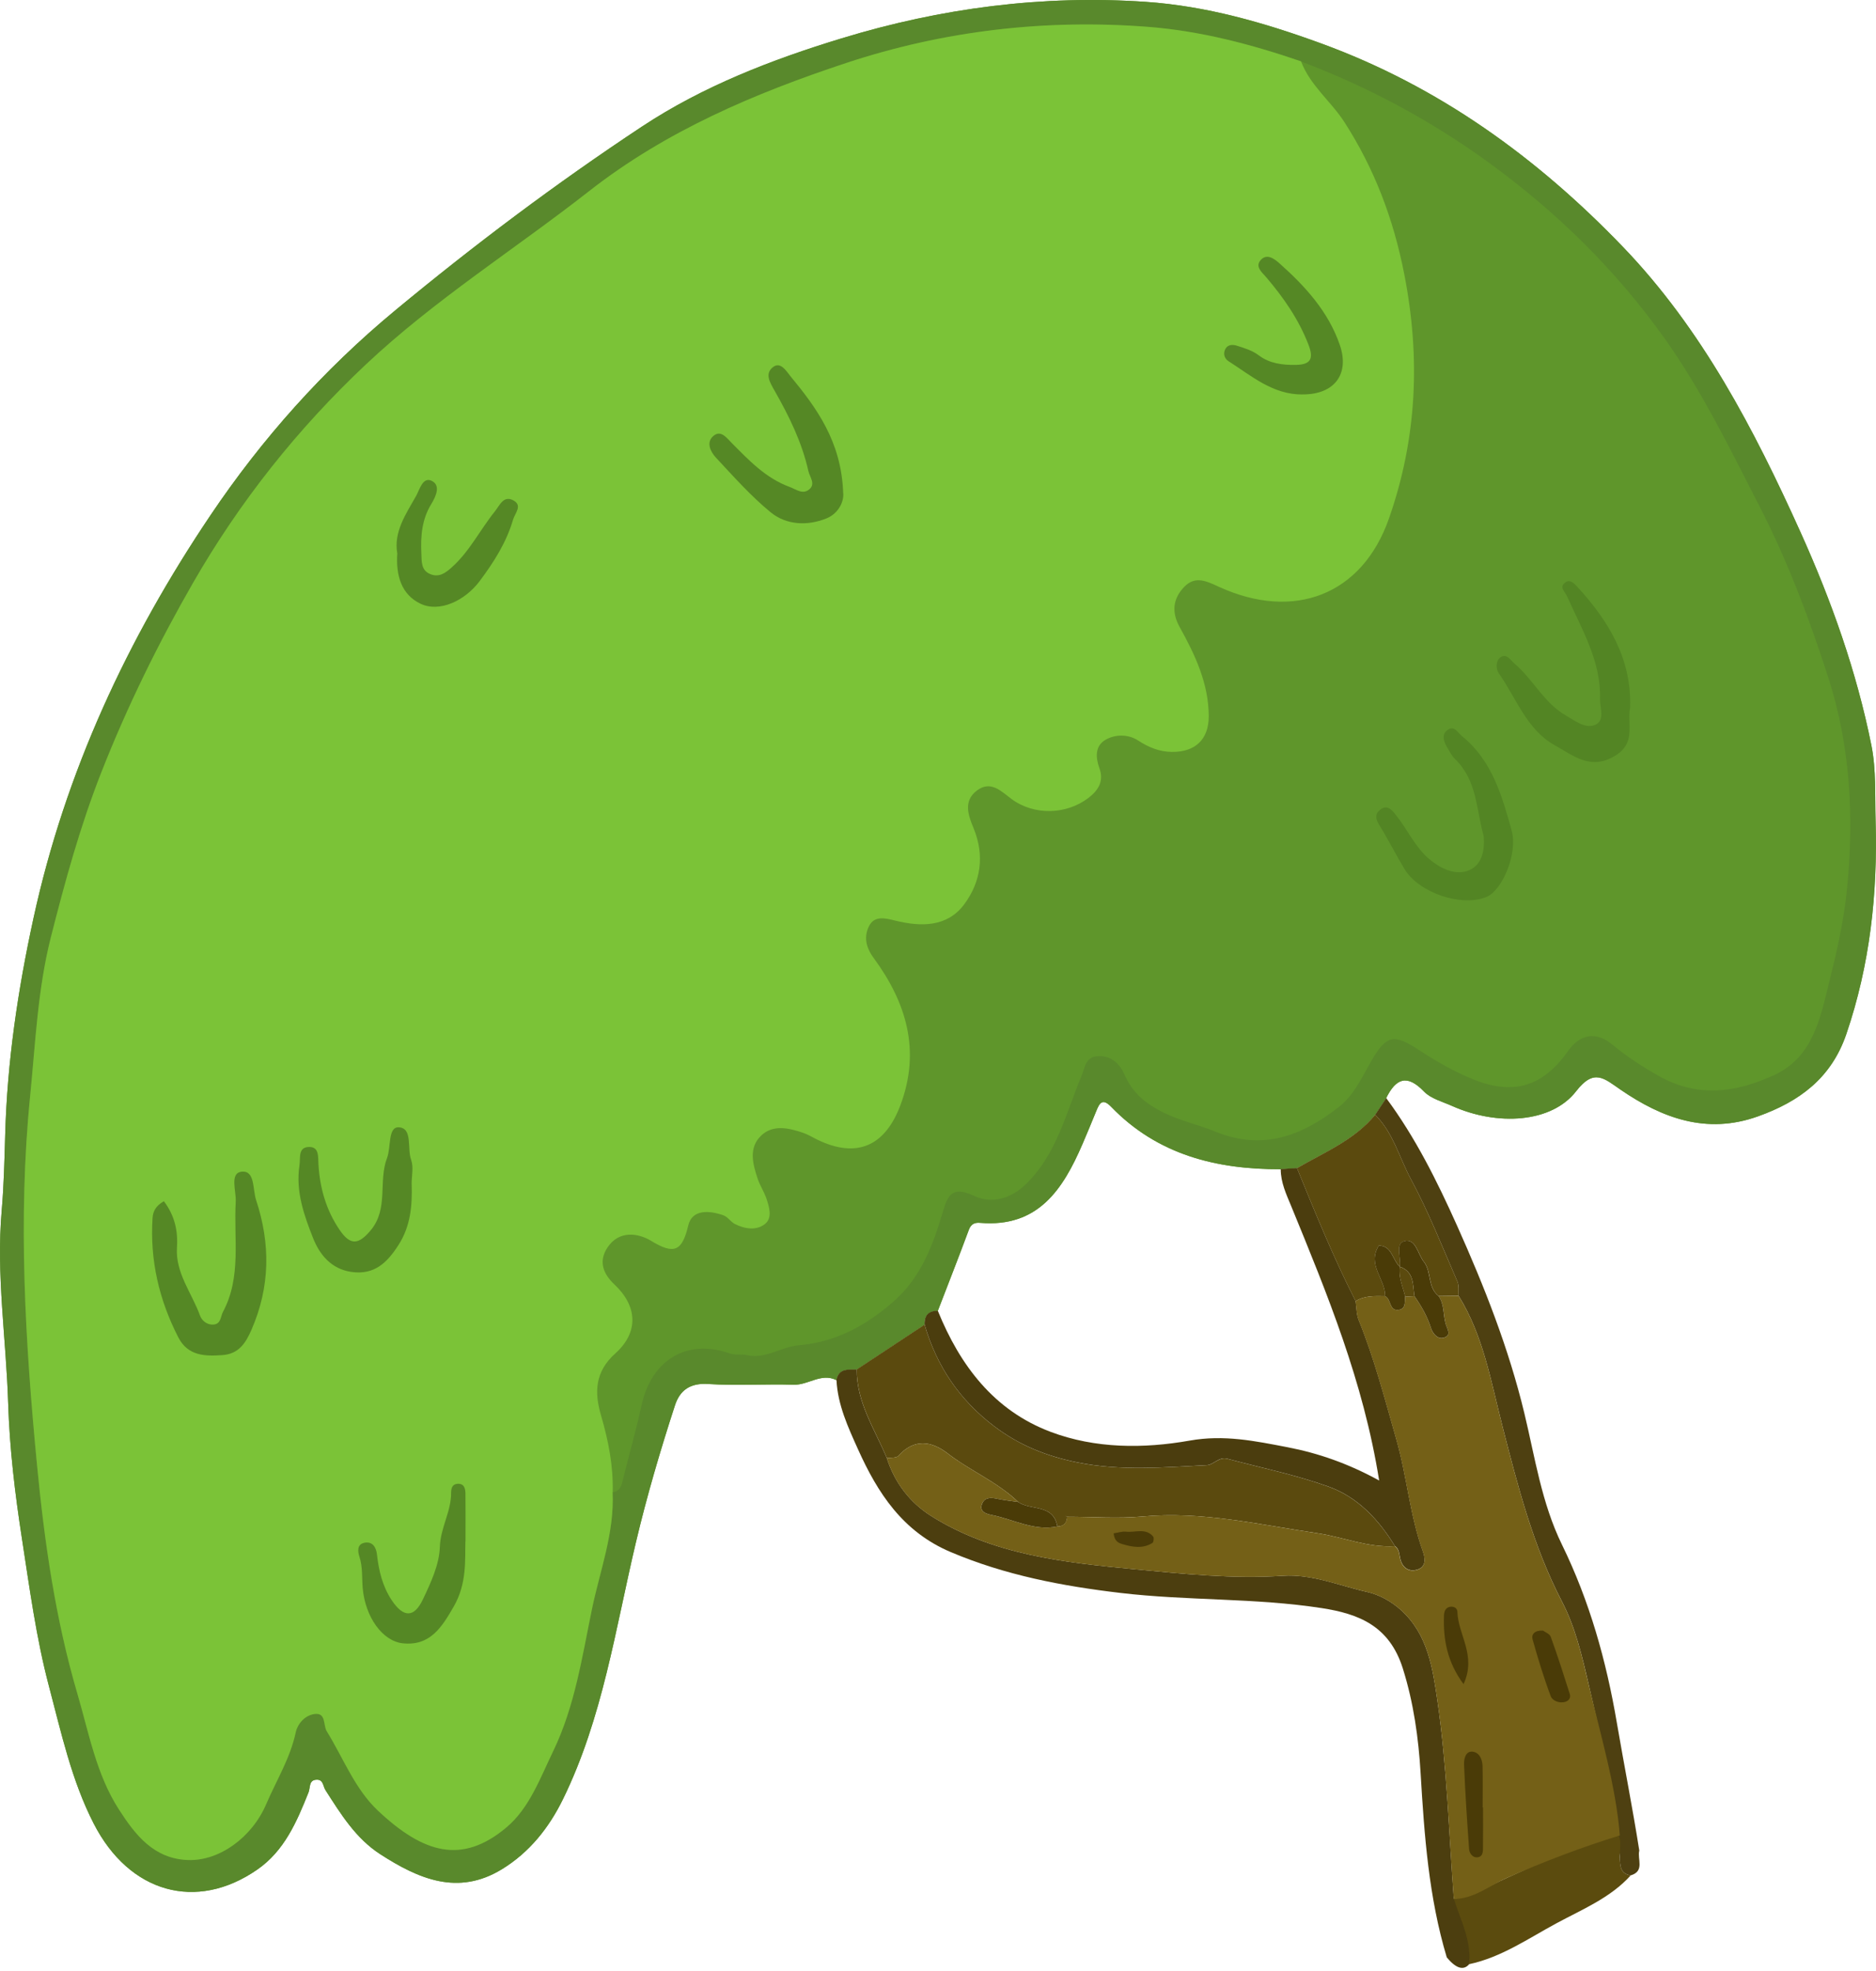 <svg width="278" height="292" viewBox="0 0 278 292" fill="none" xmlns="http://www.w3.org/2000/svg">
<g clip-path="url(#clip0_4459_2205)">
<path d="M123.942 204.471C121.701 203.352 119.779 205.22 117.611 205.154C113.39 205.024 109.155 205.321 104.949 205.045C102.295 204.871 100.758 205.946 100.025 208.199C97.85 214.877 95.87 221.605 94.245 228.457C91.192 241.311 89.321 254.514 83.426 266.554C81.337 270.819 78.444 274.445 74.382 276.93C67.849 280.926 61.996 278.354 56.347 274.707C52.714 272.36 50.502 268.755 48.232 265.217C47.862 264.643 47.928 263.669 46.978 263.669C45.73 263.669 46.006 264.824 45.723 265.537C43.983 269.889 42.148 274.205 38.123 276.988C29.095 283.244 19.152 280.454 13.88 270.158C10.595 263.742 9.087 256.737 7.252 249.812C5.352 242.619 4.388 235.287 3.256 227.985C2.227 221.343 1.422 214.615 1.211 207.901C0.914 198.375 -0.58 188.885 0.254 179.308C0.58 175.574 0.66 171.817 0.769 168.075C1.073 157.263 2.647 146.661 4.953 136.074C9.689 114.334 18.891 94.606 31.205 76.317C38.834 64.982 47.906 54.824 58.501 46.039C70.256 36.295 82.454 27.132 95.152 18.74C104.166 12.781 114.348 8.836 124.739 5.675C139.446 1.192 154.487 -0.777 169.817 0.276C178.766 0.894 187.337 3.35 195.786 6.438C213.205 12.796 227.781 23.346 240.486 36.564C252.22 48.771 259.943 63.608 266.847 78.918C271.423 89.077 275.128 99.518 277.319 110.432C278.044 114.058 277.833 117.887 277.942 121.629C278.254 132.391 277.108 142.927 273.606 153.194C271.372 159.741 266.637 163.207 260.487 165.401C252.902 168.111 246.31 165.662 240.16 161.448C237.709 159.77 236.222 158.229 233.554 161.681C229.942 166.346 221.929 166.876 215.17 163.846C213.741 163.207 212.045 162.778 211.022 161.717C208.477 159.072 206.845 159.799 205.416 162.683C204.872 163.504 204.329 164.326 203.777 165.154C200.681 168.918 196.243 170.705 192.189 173.059C191.384 173.118 190.586 173.168 189.781 173.227C180.267 173.256 171.543 171.098 164.668 163.984C163.348 162.618 162.92 163.454 162.442 164.631C161.775 166.266 161.1 167.893 160.404 169.514C157.511 176.213 153.834 181.895 145.24 181.169C144.479 181.103 143.906 181.307 143.58 182.179C142.086 186.211 140.512 190.215 138.968 194.226C137.597 194.211 136.937 194.88 137.002 196.253C133.652 198.469 130.302 200.678 126.959 202.895C125.697 202.931 124.283 202.677 123.942 204.479V204.471Z" fill="#5F962B"/>
<path d="M240.029 271.197C241.261 272.345 239.949 273.842 240.029 275.194C240.101 276.422 240.072 277.592 241.653 277.846C238.614 281.203 234.474 282.874 230.63 284.952C226.446 287.212 222.472 289.988 217.7 291.005C218.048 287.524 215.72 284.502 214.705 281.334C217.729 281.319 220.717 279.35 223.291 278.216C228.621 275.862 234.423 272.919 240.036 271.197H240.029Z" fill="#5B4B0E"/>
<path d="M123.942 204.471C121.701 203.352 119.779 205.22 117.611 205.154C113.39 205.024 109.155 205.321 104.949 205.045C102.295 204.871 100.758 205.946 100.025 208.199C97.85 214.877 95.87 221.605 94.245 228.457C91.192 241.311 89.321 254.514 83.426 266.554C81.337 270.819 78.444 274.445 74.382 276.93C67.849 280.926 61.996 278.354 56.347 274.707C52.714 272.36 50.502 268.755 48.232 265.217C47.862 264.643 47.928 263.669 46.978 263.669C45.73 263.669 46.006 264.824 45.723 265.537C43.983 269.889 42.148 274.205 38.123 276.988C29.095 283.244 19.152 280.454 13.88 270.158C10.595 263.742 9.087 256.737 7.252 249.812C5.352 242.619 4.388 235.287 3.256 227.985C2.227 221.343 1.422 214.615 1.211 207.901C0.914 198.375 -0.58 188.885 0.254 179.308C0.58 175.574 0.66 171.817 0.769 168.075C1.073 157.263 2.647 146.661 4.953 136.074C9.689 114.334 18.891 94.606 31.205 76.317C38.834 64.982 47.906 54.824 58.501 46.039C70.256 36.295 82.454 27.132 95.152 18.74C104.166 12.781 114.348 8.836 124.739 5.675C139.446 1.192 154.487 -0.777 169.817 0.276C178.766 0.894 187.337 3.35 195.786 6.438C213.205 12.796 227.781 23.346 240.486 36.564C252.22 48.771 259.943 63.608 266.847 78.918C271.423 89.077 275.128 99.518 277.319 110.432C278.044 114.058 277.833 117.887 277.942 121.629C278.254 132.391 277.108 142.927 273.606 153.194C271.372 159.741 266.637 163.207 260.487 165.401C252.902 168.111 246.31 165.662 240.16 161.448C237.709 159.77 236.222 158.229 233.554 161.681C229.942 166.346 221.929 166.876 215.17 163.846C213.741 163.207 212.045 162.778 211.022 161.717C208.477 159.072 206.845 159.799 205.416 162.683C204.872 163.504 204.329 164.326 203.777 165.154C200.681 168.918 196.243 170.705 192.189 173.059C191.384 173.118 190.586 173.168 189.781 173.227C180.267 173.256 171.543 171.098 164.668 163.984C163.348 162.618 162.92 163.454 162.442 164.631C161.775 166.266 161.1 167.893 160.404 169.514C157.511 176.213 153.834 181.895 145.24 181.169C144.479 181.103 143.906 181.307 143.58 182.179C142.086 186.211 140.512 190.215 138.968 194.226C137.597 194.211 136.937 194.88 137.002 196.253C133.652 198.469 130.302 200.678 126.959 202.895C125.697 202.931 124.283 202.677 123.942 204.479V204.471ZM192.798 9.09C185.437 6.561 177.917 4.585 170.165 3.982C154.922 2.798 139.845 4.549 125.407 9.33C111.882 13.806 98.749 19.357 87.284 28.331C76.297 36.934 64.418 44.404 54.208 54.01C44.084 63.536 35.513 74.334 28.594 86.381C23.424 95.384 18.862 104.677 15.033 114.385C11.879 122.399 9.623 130.632 7.528 138.901C5.584 146.574 5.251 154.56 4.46 162.444C2.64 180.674 3.735 198.891 5.483 216.998C6.578 228.384 8.202 239.829 11.473 250.946C13.191 256.795 14.265 262.855 17.601 268.043C20.008 271.786 22.764 275.419 27.913 275.571C32.481 275.709 37.325 272.251 39.458 267.266C40.959 263.756 42.996 260.494 43.816 256.679C44.084 255.415 45.121 254.201 46.492 253.954C48.377 253.62 47.855 255.582 48.414 256.476C50.872 260.457 52.591 265.05 56.006 268.254C62.729 274.568 68.436 276.291 75.028 270.754C78.458 267.876 80.032 263.458 81.968 259.455C85.188 252.806 86.254 245.525 87.719 238.412C88.901 232.679 91.069 227.091 90.779 221.096C91.584 220.966 91.983 220.515 92.186 219.694C93.114 215.872 94.224 212.086 95.058 208.242C96.544 201.42 101.824 198.281 108.176 200.526C108.945 200.795 109.866 200.584 110.678 200.766C113.456 201.405 115.74 199.53 118.329 199.312C123.826 198.847 128.344 196.399 132.434 192.802C136.429 189.285 138.184 184.649 139.649 179.781C140.331 177.514 140.802 175.486 144.312 177.158C146.814 178.349 149.715 177.753 152.173 175.297C156.648 170.829 157.953 164.921 160.245 159.457C160.803 158.12 160.825 156.536 162.783 156.471C164.777 156.405 165.966 157.684 166.655 159.246C167.844 161.949 169.802 163.541 172.42 164.834C174.93 166.069 177.62 166.636 180.136 167.668C187.149 170.524 192.972 168.257 198.426 163.984C200.623 162.262 201.783 159.697 203.139 157.314C205.453 153.266 206.555 153.121 210.29 155.577C212.792 157.219 215.438 158.731 218.194 159.864C224.271 162.356 228.644 160.969 232.335 155.751C234.126 153.215 236.476 152.707 239.021 154.829C241.146 156.594 243.387 158.033 245.78 159.392C251.603 162.691 257.303 161.87 262.945 159.261C268.682 156.609 269.755 150.767 271.053 145.557C272.191 140.979 273.258 136.336 273.722 131.526C274.759 120.859 274.178 110.417 270.893 100.259C268.109 91.663 264.947 83.213 260.792 75.118C256.419 66.609 252.263 58.006 246.708 50.188C239.464 40.001 230.667 31.383 220.565 24.051C211.972 17.817 202.711 12.854 192.798 9.112V9.09Z" fill="#59892C"/>
<path d="M123.941 204.472C124.282 202.67 125.696 202.924 126.958 202.888C126.922 207.785 129.634 211.745 131.418 216.025C132.586 219.68 134.855 222.63 138.01 224.614C147.169 230.369 157.735 231.495 168.083 232.483C175.343 233.173 182.71 233.943 190.078 233.457C194.458 233.166 198.505 234.939 202.66 235.869C204.277 236.232 206.083 237.162 207.592 238.521C211.624 242.147 212.32 247.27 212.994 251.862C214.423 261.599 214.698 271.503 215.445 281.334C216.453 284.495 218.063 287.517 217.715 291.005C216.869 291.979 215.762 291.642 214.394 289.995C211.718 281.079 211.065 271.931 210.514 262.667C210.21 257.566 209.492 252.291 207.874 247.168C205.88 240.854 201.319 239.088 195.851 238.245C185.981 236.719 175.944 237.17 166.046 236C157.423 234.983 148.982 233.377 140.874 229.94C133.76 226.924 130.055 221.191 127.132 214.688C125.675 211.455 124.144 208.148 123.956 204.472H123.941Z" fill="#4C3E0F"/>
<path d="M203.777 165.154C204.321 164.333 204.872 163.512 205.416 162.684C209.746 168.518 212.965 175.007 215.91 181.568C219.942 190.557 223.575 199.756 225.888 209.369C227.476 215.952 228.441 222.666 231.472 228.864C235.548 237.206 238.028 246.02 239.594 255.226C240.675 261.533 241.922 267.833 242.923 274.169C242.597 275.426 243.771 277.206 241.654 277.846C240.073 277.591 240.095 276.422 240.029 275.194C239.957 273.842 240.544 272.345 239.311 271.197C238.739 263.822 237.071 256.643 235.395 249.464C234.424 245.279 233.452 241.101 231.458 237.264C227.179 229.031 224.909 220.145 222.625 211.229C220.942 204.668 219.818 197.888 216.149 191.981C216.098 191.269 216.236 190.47 215.96 189.852C213.741 184.758 211.704 179.563 209.071 174.687C207.353 171.498 206.453 167.814 203.777 165.154Z" fill="#4E4011"/>
<path d="M90.778 221.096C91.069 227.098 88.9 232.686 87.718 238.411C86.246 245.532 85.18 252.813 81.968 259.454C80.031 263.451 78.458 267.876 75.028 270.753C68.436 276.283 62.728 274.568 56.006 268.254C52.59 265.042 50.871 260.457 48.413 256.475C47.862 255.582 48.384 253.62 46.491 253.954C45.121 254.194 44.084 255.414 43.816 256.679C43.003 260.493 40.958 263.763 39.457 267.266C37.325 272.257 32.488 275.709 27.912 275.571C22.763 275.418 20.008 271.785 17.6 268.043C14.264 262.855 13.191 256.795 11.472 250.946C8.202 239.828 6.577 228.384 5.482 216.998C3.742 198.891 2.639 180.667 4.46 162.443C5.25 154.559 5.584 146.574 7.527 138.901C9.623 130.632 11.878 122.399 15.033 114.384C18.855 104.67 23.423 95.376 28.594 86.38C35.512 74.333 44.091 63.528 54.207 54.01C64.418 44.404 76.296 36.934 87.283 28.331C98.741 19.357 111.881 13.806 125.406 9.33C139.845 4.548 154.921 2.797 170.165 3.982C177.91 4.585 185.437 6.568 192.798 9.09C194.139 12.658 197.221 14.99 199.216 18.078C203.661 24.981 206.496 32.429 208.092 40.611C210.514 52.992 209.985 64.931 205.829 76.811C201.855 88.175 191.746 91.997 180.694 86.969C178.831 86.119 177.148 85.232 175.487 86.947C173.805 88.691 173.587 90.697 174.813 92.906C177.105 97.018 179.106 101.276 179.121 106.108C179.121 109.589 177.083 111.434 173.653 111.398C171.789 111.376 170.215 110.722 168.634 109.698C167.191 108.753 165.241 108.76 163.79 109.625C162.275 110.526 162.325 112.19 162.927 113.84C163.594 115.685 162.811 117.051 161.303 118.206C158.018 120.721 153.232 120.837 149.903 118.381C148.373 117.247 146.85 115.576 144.79 117.102C142.695 118.657 143.492 120.815 144.261 122.675C145.951 126.759 145.334 130.683 142.883 133.981C140.367 137.375 136.472 137.331 132.643 136.387C131.2 136.031 129.583 135.602 128.778 137.208C127.995 138.77 128.3 140.339 129.453 141.909C134.311 148.514 136.48 155.649 133.419 163.766C131.135 169.818 126.973 171.635 121.222 168.896C120.468 168.532 119.75 168.082 118.959 167.813C116.863 167.108 114.565 166.578 112.817 168.22C110.902 170.022 111.533 172.434 112.28 174.643C112.621 175.66 113.245 176.583 113.586 177.601C114.006 178.865 114.478 180.449 113.361 181.335C112.099 182.345 110.38 182.084 108.915 181.35C108.284 181.03 107.842 180.274 107.197 180.049C105.13 179.33 102.563 179.119 101.99 181.561C101.069 185.463 99.836 185.877 96.471 183.828C94.593 182.687 91.743 182.229 90.024 184.816C88.654 186.872 89.372 188.718 91.054 190.302C94.448 193.492 94.702 197.357 91.185 200.511C88.146 203.236 88.066 206.288 89.06 209.688C90.155 213.416 90.894 217.172 90.793 221.067L90.778 221.096Z" fill="#7BC337"/>
<path d="M131.419 216.025C129.642 211.745 126.93 207.785 126.959 202.887C130.31 200.671 133.66 198.462 137.01 196.246C138.801 202.415 142.224 207.451 147.351 211.331C151.021 214.099 155.009 215.727 159.607 216.657C166.083 217.965 172.457 217.384 178.875 217.071C179.804 217.027 180.652 215.807 181.841 216.119C186.867 217.456 191.994 218.503 196.874 220.254C201.189 221.801 204.315 225.144 206.715 229.068C202.705 229.322 199.006 227.709 195.199 227.149C186.657 225.892 178.128 223.865 169.339 224.672C165.641 225.013 161.884 224.715 158.157 224.715C158.055 224.664 157.954 224.613 157.852 224.563C157.946 224.621 158.041 224.679 158.142 224.73C158.099 225.652 157.627 226.147 156.685 226.154C156.112 222.76 152.754 223.843 150.883 222.528C147.801 219.549 143.791 217.928 140.426 215.327C138.047 213.489 135.48 213.089 133.131 215.69C132.819 216.039 132.007 215.93 131.419 216.032V216.025Z" fill="#5B4A0E"/>
<path d="M206.715 229.06C204.315 225.136 201.189 221.787 196.874 220.246C191.994 218.495 186.867 217.449 181.841 216.112C180.645 215.792 179.803 217.02 178.875 217.064C172.457 217.383 166.083 217.965 159.607 216.649C155.017 215.719 151.021 214.099 147.351 211.323C142.217 207.443 138.801 202.408 137.01 196.239C136.945 194.865 137.605 194.19 138.976 194.204C142.268 202.313 147.301 208.969 155.677 212.13C162.305 214.637 169.484 214.637 176.294 213.431C181.406 212.522 186.011 213.496 190.783 214.411C195.388 215.298 199.811 216.838 204.373 219.345C202.038 204.667 196.671 191.697 191.348 178.713C190.623 176.954 189.782 175.196 189.789 173.212C190.594 173.154 191.392 173.103 192.197 173.045C194.909 179.694 197.621 186.342 200.885 192.751C201.03 193.695 201.001 194.713 201.349 195.57C203.677 201.31 205.221 207.283 206.918 213.22C208.492 218.713 208.92 224.461 210.863 229.859C211.204 230.811 211.414 232.185 209.942 232.57C208.717 232.889 207.832 232.236 207.513 230.986C207.332 230.295 207.39 229.525 206.715 229.046V229.06Z" fill="#4B3D0E"/>
<path d="M200.883 192.766C197.62 186.357 194.908 179.709 192.195 173.06C196.249 170.706 200.687 168.918 203.784 165.154C206.46 167.814 207.359 171.498 209.078 174.688C211.71 179.563 213.741 184.766 215.967 189.852C216.235 190.47 216.105 191.269 216.155 191.981C215.169 191.996 214.176 192.003 213.189 192.017C211.522 190.717 212.174 188.399 210.999 186.931C210.1 185.805 209.81 183.436 208.135 183.872C206.677 184.25 207.685 186.364 207.439 187.68C206.336 186.662 206.264 184.526 204.32 184.548C202.536 187.411 205.321 189.503 205.263 192.039C203.762 192.017 202.254 191.93 200.89 192.766H200.883Z" fill="#5B4A0E"/>
<path d="M200.885 192.766C202.241 191.93 203.757 192.017 205.258 192.039C206.193 192.461 205.809 194.27 207.274 194.059C208.391 193.899 208.115 192.868 208.238 192.112C208.695 192.09 209.145 192.068 209.602 192.039C210.646 193.507 211.509 195.047 212.067 196.791C212.307 197.54 212.981 198.441 213.902 198.208C215.178 197.881 214.453 196.9 214.236 196.159C213.844 194.793 214.062 193.267 213.184 192.025C214.17 192.01 215.164 192.003 216.15 191.988C219.82 197.888 220.944 204.675 222.626 211.236C224.91 220.145 227.18 229.039 231.459 237.271C233.453 241.108 234.425 245.293 235.397 249.471C237.072 256.65 239.465 264.556 240.038 271.931C234.425 273.646 228.631 275.869 223.293 278.224C220.719 279.357 218.456 281.326 215.432 281.341C214.685 271.502 214.417 261.599 212.988 251.869C212.314 247.277 211.618 242.147 207.586 238.528C206.077 237.17 204.272 236.24 202.654 235.876C198.499 234.946 194.453 233.18 190.072 233.464C182.705 233.951 175.344 233.18 168.078 232.49C157.729 231.502 147.163 230.368 138.004 224.621C134.849 222.637 132.58 219.694 131.412 216.032C131.992 215.93 132.812 216.039 133.124 215.691C135.473 213.097 138.04 213.489 140.419 215.327C143.777 217.921 147.794 219.542 150.876 222.528C149.817 222.368 148.744 222.259 147.693 222.034C146.779 221.838 145.916 221.845 145.531 222.782C145.046 223.989 146.213 224.301 146.902 224.439C150.144 225.079 153.197 226.866 156.67 226.154C157.606 226.139 158.077 225.653 158.128 224.73L158.142 224.715C161.87 224.715 165.626 225.02 169.325 224.672C178.121 223.858 186.642 225.892 195.185 227.149C198.999 227.709 202.698 229.322 206.701 229.068C207.375 229.547 207.325 230.318 207.499 231.008C207.818 232.25 208.702 232.912 209.928 232.592C211.4 232.207 211.197 230.841 210.849 229.882C208.905 224.483 208.478 218.735 206.904 213.242C205.207 207.305 203.662 201.325 201.335 195.592C200.986 194.728 201.015 193.718 200.87 192.773L200.885 192.766Z" fill="#746017"/>
<path d="M24.287 177.964C25.868 180.071 26.39 182.309 26.224 184.823C25.977 188.616 28.436 191.566 29.639 194.909C29.908 195.65 30.669 196.311 31.634 196.238C32.758 196.158 32.671 195.061 33.04 194.364C35.811 189.168 34.614 183.523 34.933 178.037C35.027 176.474 33.983 173.779 35.825 173.59C37.805 173.386 37.42 176.184 37.95 177.789C40.104 184.307 40.031 190.665 37.268 197.009C36.391 199.021 35.361 200.591 32.961 200.765C30.335 200.954 27.834 200.882 26.419 198.128C23.577 192.591 22.206 186.727 22.605 180.478C22.67 179.439 23.098 178.64 24.28 177.971L24.287 177.964Z" fill="#558825"/>
<path d="M124.936 72.887C125.146 74.13 124.355 76.048 122.455 76.811C119.685 77.923 116.56 77.821 114.217 75.91C111.266 73.498 108.699 70.591 106.081 67.787C105.283 66.929 104.58 65.505 105.754 64.553C106.857 63.659 107.712 64.916 108.452 65.65C110.997 68.208 113.456 70.824 116.988 72.132C118.017 72.51 118.953 73.331 119.939 72.488C120.889 71.681 119.997 70.686 119.794 69.799C118.844 65.527 116.922 61.639 114.783 57.883C114.058 56.611 113.318 55.369 114.529 54.402C115.682 53.479 116.552 55.034 117.118 55.717C121.041 60.462 124.638 65.41 124.943 72.88L124.936 72.887Z" fill="#558825"/>
<path d="M61.004 175.429C61.105 178.582 60.852 181.634 59.068 184.424C57.4 187.033 55.507 188.929 52.084 188.442C49.075 188.014 47.363 185.863 46.406 183.458C45.057 180.057 43.795 176.504 44.375 172.675C44.549 171.541 44.121 169.906 45.862 169.928C47.312 169.943 47.124 171.41 47.189 172.471C47.392 176.01 48.335 179.309 50.351 182.251C51.932 184.562 53.15 184.402 54.927 182.281C57.617 179.069 56.029 175.014 57.356 171.556C57.965 169.972 57.465 166.934 59.089 167.014C61.192 167.116 60.308 170.153 60.924 171.839C61.316 172.907 60.996 174.23 60.996 175.436L61.004 175.429Z" fill="#558825"/>
<path d="M68.966 228.384C68.893 231.015 69.219 234.553 67.261 237.976C65.47 241.1 63.73 243.883 59.698 243.462C56.645 243.142 54.128 239.524 53.751 235.316C53.613 233.761 53.766 232.185 53.265 230.644C53.011 229.867 52.874 228.784 54.012 228.566C55.209 228.334 55.738 229.235 55.861 230.295C56.13 232.715 56.674 235.004 58.051 237.082C59.748 239.633 61.337 239.749 62.656 236.98C63.831 234.517 65.093 231.821 65.18 229.198C65.267 226.328 66.87 223.945 66.848 221.162C66.848 220.559 66.986 219.897 67.769 219.832C68.763 219.752 68.958 220.493 68.973 221.249C69.002 223.305 68.98 225.362 68.98 228.384H68.966Z" fill="#558825"/>
<path d="M58.87 81.977C58.312 78.816 60.146 76.157 61.662 73.476C62.17 72.575 62.641 70.591 63.975 71.238C65.339 71.906 64.614 73.526 63.903 74.689C62.518 76.949 62.315 79.434 62.438 81.992C62.496 83.205 62.38 84.506 63.78 85.065C65.092 85.588 66.035 84.876 66.985 84.019C69.617 81.65 71.162 78.46 73.345 75.75C74.055 74.863 74.628 73.33 76.093 74.144C77.464 74.907 76.311 76.019 76.028 76.992C75.034 80.379 73.185 83.278 71.097 86.068C68.885 89.032 65.114 90.776 62.322 89.447C59.479 88.095 58.645 85.261 58.877 81.97L58.87 81.977Z" fill="#558825"/>
<path d="M193.037 58.443C188.621 58.486 185.467 55.689 182.044 53.509C181.536 53.182 181.253 52.564 181.492 51.91C181.819 51.024 182.624 51.002 183.298 51.22C184.422 51.583 185.554 51.903 186.562 52.666C188.15 53.858 190.071 54.097 192.051 54.061C194.386 54.017 194.647 52.993 193.886 51.031C192.436 47.289 190.195 44.07 187.62 41.055C187.004 40.335 185.989 39.536 186.772 38.584C187.729 37.422 188.926 38.417 189.622 39.035C193.422 42.413 196.837 46.163 198.534 51.075C200.05 55.456 197.708 58.457 193.037 58.435V58.443Z" fill="#558825"/>
<path d="M241.574 104.758C241.066 107.257 242.516 109.989 239.391 111.937C235.707 114.24 233.045 111.864 230.428 110.432C226.258 108.151 224.706 103.435 222.088 99.729C221.66 99.119 221.624 97.884 222.363 97.375C223.277 96.75 223.828 97.804 224.437 98.32C227.186 100.645 228.76 104.104 232.016 105.986C233.401 106.785 234.851 107.94 236.258 107.439C237.948 106.843 237.063 104.888 237.106 103.544C237.259 97.942 234.409 93.262 232.24 88.387C231.9 87.624 230.993 87.006 231.965 86.287C232.661 85.771 233.278 86.432 233.785 86.992C238.419 92.042 241.777 97.637 241.566 104.743L241.574 104.758Z" fill="#538524"/>
<path d="M219.861 123.86C218.759 119.965 218.897 115.612 215.626 112.466C215.119 111.979 214.785 111.296 214.422 110.671C213.908 109.785 213.581 108.753 214.582 108.099C215.525 107.482 216.025 108.557 216.649 109.058C221.094 112.655 222.574 117.88 224.002 123.024C224.959 126.461 222.61 131.911 220.296 132.877C216.627 134.417 210.282 132.303 208.135 128.757C206.837 126.606 205.706 124.354 204.386 122.225C203.849 121.36 203.711 120.633 204.48 120.001C205.561 119.1 206.271 120.016 206.859 120.75C208.57 122.879 209.68 125.495 211.805 127.282C213.385 128.612 215.452 129.651 217.359 129.055C219.528 128.379 220.064 126.17 219.861 123.86Z" fill="#538524"/>
<path d="M156.676 226.154C153.202 226.866 150.149 225.078 146.908 224.439C146.219 224.301 145.051 223.988 145.537 222.782C145.914 221.845 146.784 221.838 147.698 222.034C148.742 222.259 149.816 222.368 150.882 222.528C152.753 223.836 156.103 222.76 156.683 226.154H156.676Z" fill="#4A3B07"/>
<path d="M158.126 224.722C158.032 224.664 157.937 224.606 157.836 224.555C157.937 224.606 158.039 224.656 158.141 224.707L158.126 224.722Z" fill="#746017"/>
<path d="M213.183 192.017C214.061 193.26 213.836 194.785 214.235 196.151C214.452 196.893 215.178 197.874 213.901 198.201C212.987 198.433 212.313 197.532 212.066 196.784C211.508 195.04 210.638 193.499 209.601 192.032C209.347 190.338 209.586 188.406 207.425 187.665C207.672 186.357 206.664 184.242 208.121 183.864C209.797 183.428 210.087 185.804 210.986 186.923C212.161 188.391 211.508 190.709 213.176 192.01L213.183 192.017Z" fill="#4A3B07"/>
<path d="M208.238 192.111C208.114 192.867 208.39 193.899 207.273 194.059C205.808 194.269 206.193 192.46 205.257 192.039C205.315 189.51 202.53 187.417 204.314 184.547C206.265 184.525 206.338 186.669 207.433 187.679V187.672C207.215 189.241 207.897 190.643 208.245 192.111H208.238Z" fill="#4A3B07"/>
<path d="M219.767 267.774C219.767 269.7 219.782 271.626 219.76 273.551C219.753 274.249 219.818 275.15 218.825 275.171C218.194 275.186 217.737 274.539 217.701 273.943C217.403 269.765 217.12 265.587 216.954 261.402C216.925 260.675 217.142 259.455 218.143 259.513C219.194 259.571 219.666 260.617 219.695 261.642C219.746 263.684 219.709 265.733 219.709 267.774C219.731 267.774 219.753 267.774 219.775 267.774H219.767Z" fill="#4A3B07"/>
<path d="M228.644 241.572C228.927 241.79 229.638 242.045 229.805 242.51C230.82 245.307 231.726 248.141 232.626 250.982C232.778 251.462 232.546 251.941 232.009 252.116C231.066 252.428 230.044 251.948 229.805 251.316C228.768 248.562 227.912 245.729 227.114 242.895C226.897 242.125 227.426 241.521 228.637 241.58L228.644 241.572Z" fill="#4A3B07"/>
<path d="M216.881 249.515C214.444 246.209 213.857 242.895 213.98 239.371C214.002 238.732 214.205 238.151 214.923 238.042C215.438 237.969 215.953 238.252 215.967 238.783C216.047 242.183 218.846 245.25 216.881 249.508V249.515Z" fill="#4A3B07"/>
<path d="M165.031 227.171C165.72 227.069 166.307 226.859 166.858 226.924C168.214 227.084 169.759 226.321 170.876 227.636C171.028 227.818 170.955 228.479 170.781 228.588C169.346 229.489 167.808 229.213 166.314 228.762C165.792 228.603 165.161 228.392 165.023 227.171H165.031Z" fill="#4A3B07"/>
<path d="M208.237 192.112C207.882 190.651 207.208 189.241 207.425 187.672C209.586 188.413 209.347 190.346 209.601 192.039C209.144 192.061 208.694 192.082 208.237 192.112Z" fill="#5B4A0E"/>
</g>
<defs>
<clipPath id="clip0_4459_2205">
<rect width="278" height="292" fill="white"/>
</clipPath>
</defs>
</svg>
